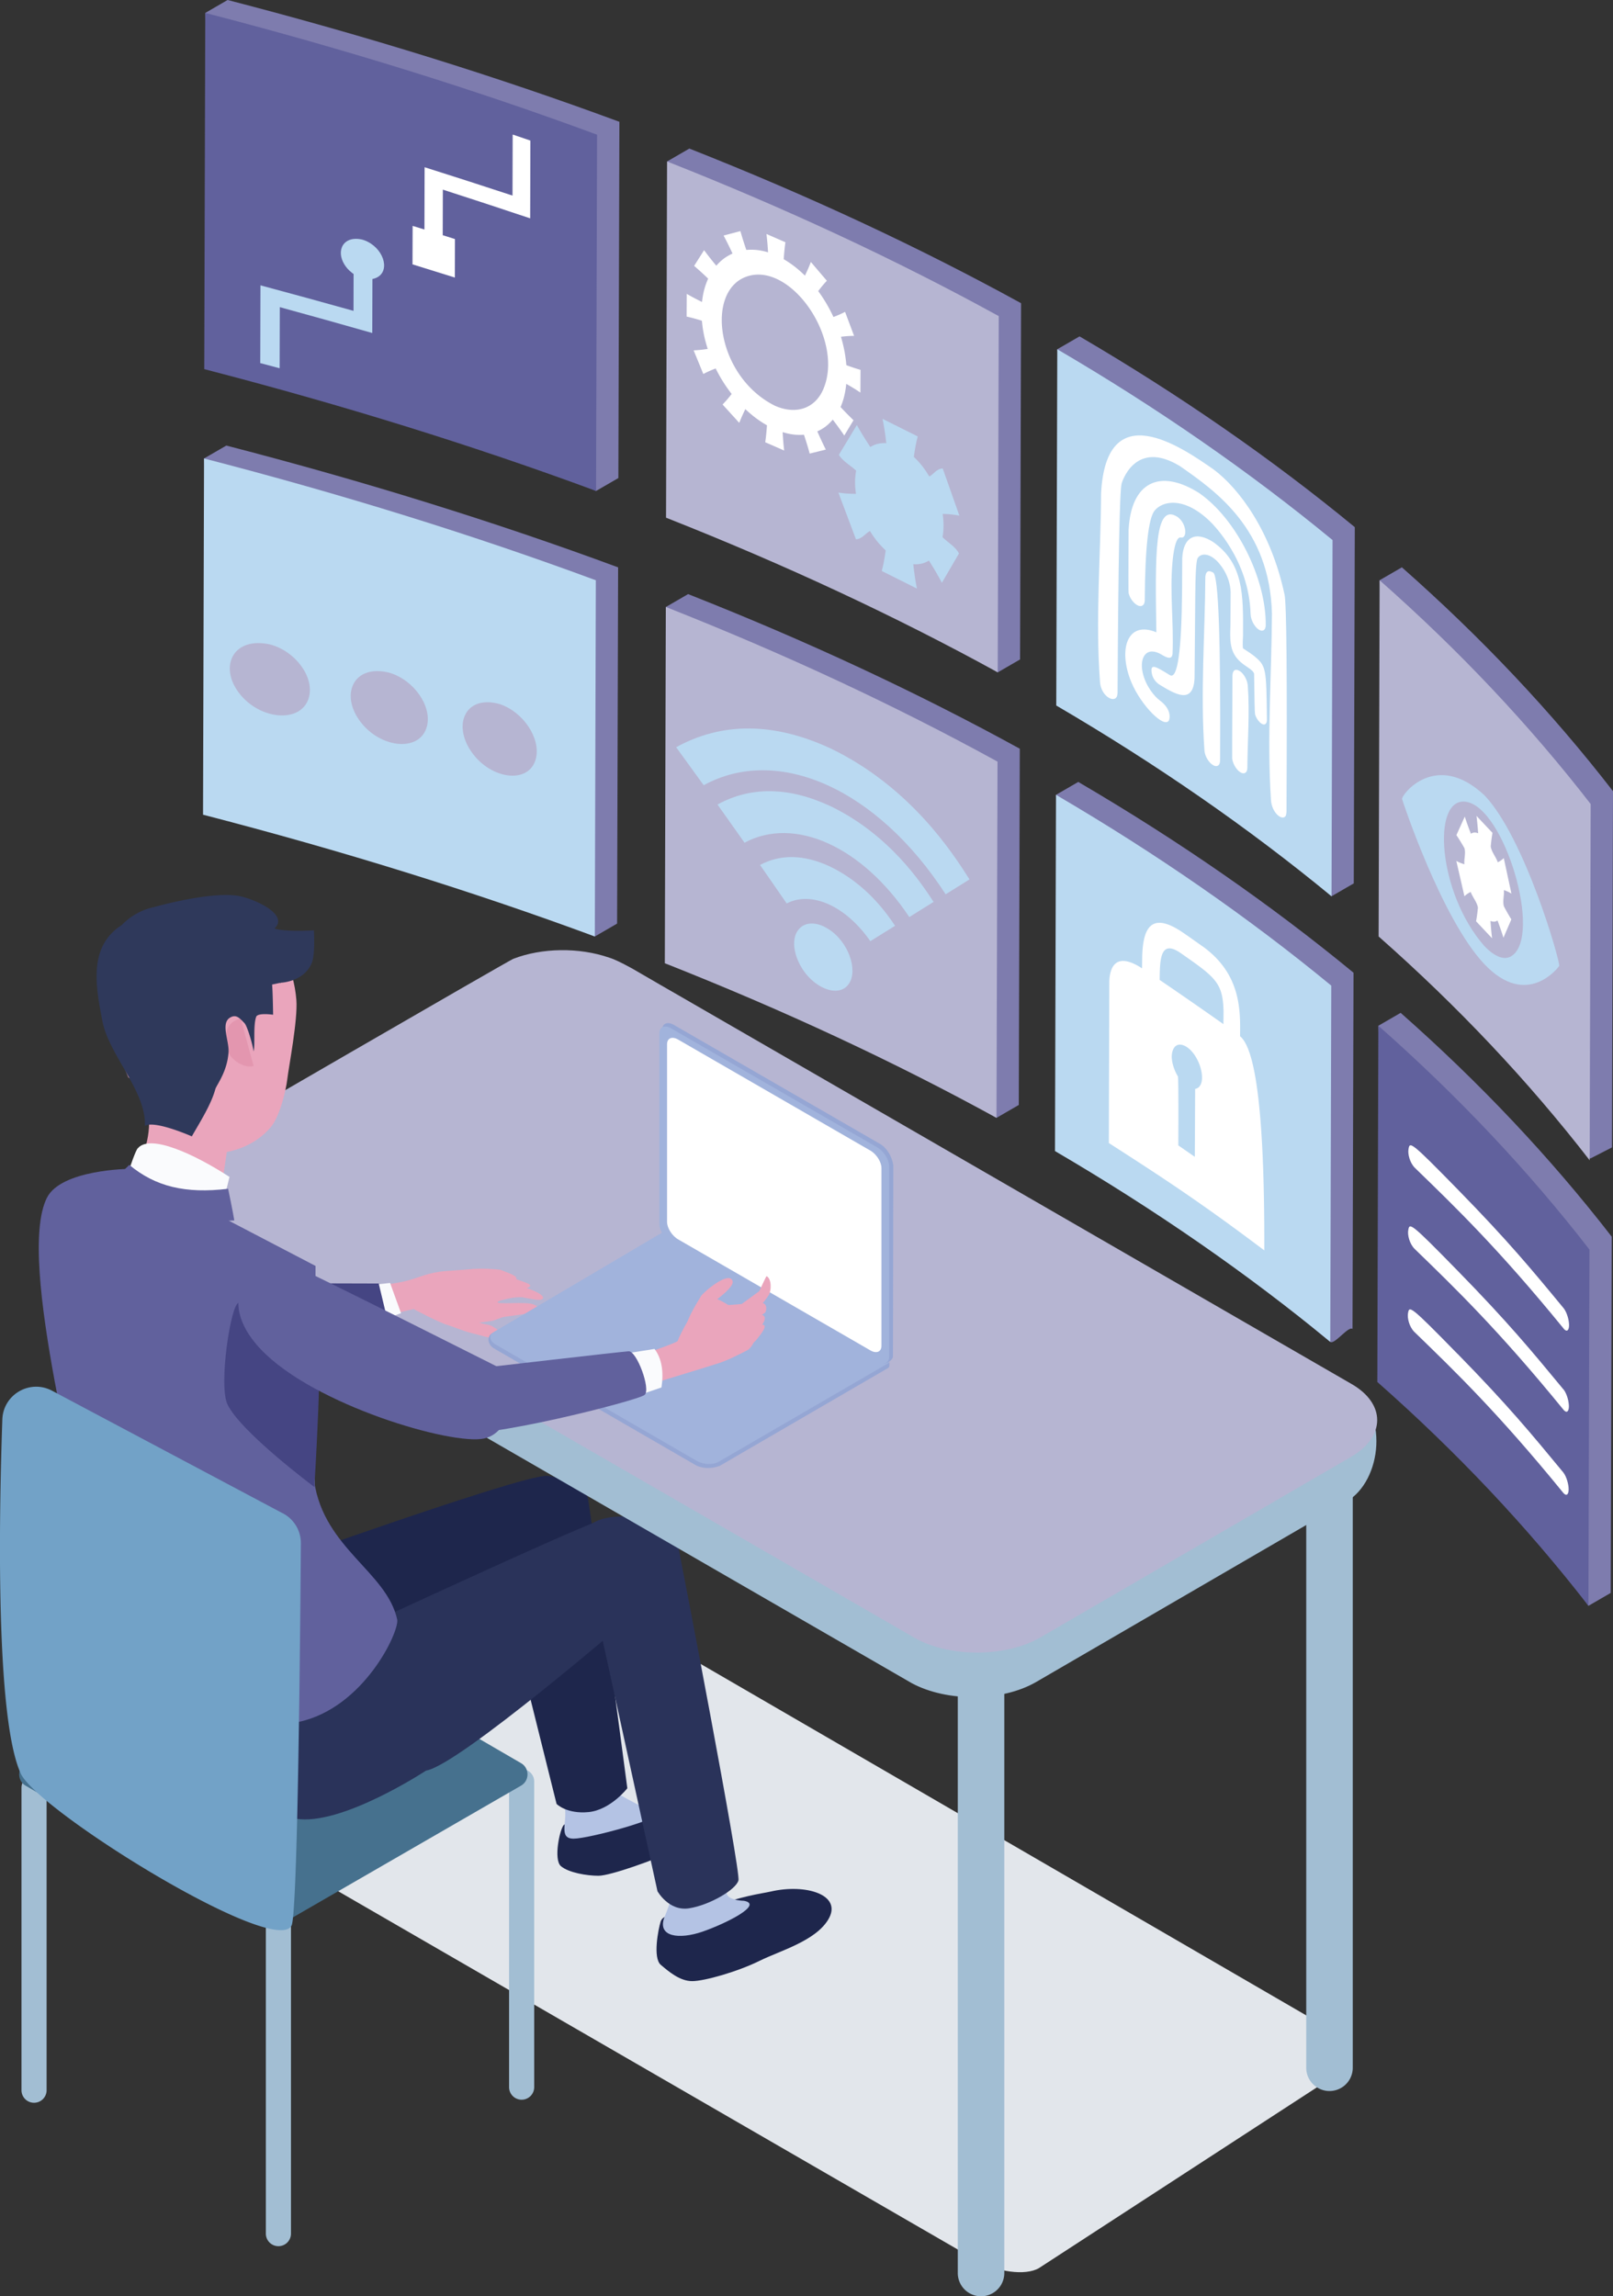 <svg xmlns="http://www.w3.org/2000/svg" viewBox="0 0 380 540.89"><rect x="0" y="0" width="380" height="540.89" fill="#333333" stroke="none"/><defs><style>.cls-1{fill:#b4c3e4}.cls-2{fill:#1e264c}.cls-3{fill:#a2bed3}.cls-4{fill:#61619d}.cls-5{fill:#eaa5bc}.cls-6{fill:#fff}.cls-7{fill:#95a6d4}.cls-8{fill:#b6b5d2}.cls-10{fill:#454583}.cls-11{fill:#fafbfd}.cls-12{fill:#2a335a}.cls-15{fill:#7e7cae}.cls-16{fill:#a1b3dc}.cls-19{fill:#bad9f1}</style></defs><g style="isolation:isolate"><g id="_レイヤー_1" data-name="レイヤー 1"><path d="M309.13 475.52c6.37 3.7 8.57 11.61 3.97 14.29l-68.36 44.45c-3.18 1.83-9.87.94-14.94-1.99L70.63 440.25c-4.38-2.53-6.12-5.77-4.45-7.79.26-.31.6-.59 1.02-.84l79.89-50.11 162.04 94.02z" style="mix-blend-mode:multiply" fill="#e2e6eb"/><path class="cls-3" d="M65.59 529.08a2.96 2.96 0 002.96-2.96v-74.2c0-1.63-1.32-2.96-2.96-2.96s-2.96 1.32-2.96 2.96v74.2a2.96 2.96 0 002.96 2.96zm57.3-34.5a2.96 2.96 0 002.96-2.96v-71.98c0-1.63-1.32-2.96-2.96-2.96s-2.96 1.32-2.96 2.96v71.98a2.96 2.96 0 002.96 2.96zm-114.87.72a2.96 2.96 0 002.96-2.96v-71.23c0-1.63-1.32-2.96-2.96-2.96s-2.96 1.32-2.96 2.96v71.23a2.96 2.96 0 002.96 2.96z"/><path d="M6.06 420.63l56.6 32.89c.95.55 2.13.55 3.08 0l57-32.91c2.04-1.18 2.05-4.13 0-5.31l-56.6-32.9a3.08 3.08 0 00-3.08 0l-57 32.91c-2.04 1.18-2.05 4.13 0 5.32z" fill="#46718e"/><path class="cls-2" d="M158.28 421.93c3.24-1.75 10.53-.17 10.27 6.26-.13 3.33-4.73 5.23-9.23 7.46-4.88 2.42-15.59 6.18-18.32 6.18s-7.02-.71-8.85-2.26c-1.82-1.55-.25-8.84.7-9.73.65-.62 11.96-2.15 18.66-4.93 3.12-1.29 5.73-2.41 6.76-2.97z"/><path class="cls-1" d="M142.77 403.83l2.38 18.45s4.55 2.62 9.23 4.84c2.31 1.09-15.61 5.97-19.25 5.97s-1.42-3.9-2.09-7.44c-.69-3.65-1.09-17.15-1.09-17.15l10.82-4.68z"/><path class="cls-2" d="M60.72 398.87c5.38 5.76 57.84-24.39 57.84-24.39l12.56 50.43s2.38 2.43 7.55 1.92c5.17-.52 9.12-5.61 9.12-5.61s-8.43-63.79-9.27-68.18c-.84-4.39-4.18-4.44-9.44-5.39-5.25-.95-84.62 27.86-84.62 27.86s10.89 17.6 16.27 23.36zm120.85 46.68c8.22-1.92 17.05.75 13.56 6.58-3.04 5.09-11.43 7.38-16.17 9.73-5.15 2.55-13.01 4.79-15.89 4.79s-5.47-2.2-7.4-3.84c-1.92-1.63-.58-8.42-.04-10.15.86-2.75 6.25-.83 12.39-3.41 6.25-2.63 11.63-3.25 13.54-3.7z"/><path class="cls-1" d="M170.8 438.37s.2 7.23.46 7.85c.6 1.46 4.02 1.51 4.02 1.51 4.67.87-4.19 5.33-9.79 7.27-5.48 1.88-10.58 1.25-9.03-3.23 3.62-8.67 1.97-9.95 1.97-9.95l12.37-3.45z"/><path class="cls-12" d="M159.38 362.19c1.11 5.51 15.17 78.53 14.59 80.73-.57 2.2-6.88 5.85-11.65 6.58-4.77.74-7.43-4.03-7.43-4.03l-13.26-60.69c-5.48-4.92-8.47-11.03-3.38-19.89-4.52-11.34 20.02-8.21 21.13-2.7zM29.4 371.5c-3.08 6.73-4.01 29.73-2.16 37.68 1.87 8.06 31.69 17.4 42.44 19.21s30.72-11.35 30.72-11.35l-15.07-28.55s-5.92-6.71-14.5-9.21c-16.17-4.71-40.29-6.81-41.43-7.79z"/><path class="cls-12" d="M62.44 393.86s75.74-35.36 80.08-36.12c0 0 8.2.59 10.02 7.15 1.82 6.56-4.21 16.22-4.21 16.22s-40.15 34.62-47.92 35.94c-4.51.77-19.76 4.42-28.05.21-12.06-6.12-9.92-23.4-9.92-23.4z"/><path class="cls-3" d="M236.6 395.19V535.4c0 1.96-1.04 3.77-2.74 4.75-1.7.98-3.79.98-5.48 0a5.476 5.476 0 01-2.74-4.75V395.19h10.96zm82.09-48.35v140.21c0 1.96-1.04 3.77-2.74 4.75-1.7.98-3.79.98-5.48 0a5.476 5.476 0 01-2.74-4.75V346.84h10.96zM74.12 287.12v99.74c0 1.96-1.05 3.77-2.74 4.75-1.7.98-3.79.98-5.48 0a5.476 5.476 0 01-2.74-4.75v-99.74h10.96z"/><path class="cls-3" d="M317.29 353.66l-73.16 42.51c-8.04 4.69-21.04 4.77-29.34.29l-171.1-98.78c-8.27-4.78-8.32-23.3-.1-28.07 0 0 75.19-32.83 76.31-33.26 6.73-2.62 15.54-2.75 22.64-.28 1.18.35 2.94 1.22 4.91 2.29.18.1.36.2.53.29l5.81 3.37c.22.13.45.25.67.39l2.94 1.7c.11.07.22.13.32.18l159.72 81.45c10.14 6.84 8.04 23.13-.17 27.92z"/><path class="cls-8" d="M318.28 343.17l-73.16 42.51c-8.04 4.68-21.04 4.77-29.34.29L44.69 287.19c-8.27-4.78-8.32-12.54-.1-17.31 0 0 75.19-43.59 76.31-44.02 6.73-2.62 15.54-2.75 22.64-.28 1.18.35 2.94 1.22 4.91 2.29.18.1.37.2.53.29l5.81 3.37c.22.13.45.25.67.39l2.95 1.7c.11.07.22.13.32.18l159.72 92.22c8.01 4.64 8.04 12.37-.17 17.15z"/><path class="cls-5" d="M122.81 301.73c-1.66-.61-3.93-1.42-5.65-1.09-2.96.57-5.36.86-5.36.86-2.62.53 1.05 3.21 2.82 2.7.84-.23 8.46.02 10.03-1.03.77-.51-.26-.86-1.84-1.44z"/><path class="cls-5" d="M121.64 301.28c.32-.78-1.93-1.45-3.78-2.19-1.24-.16-4.33-.37-6.5-.16-.42 1.13.27 2.49 1.67 2.57.73-.26 8.28.56 8.6-.22z"/><path class="cls-5" d="M125.67 307.25c-1.66-.71-8.54.08-8.44-.53.05-.29 1.44-.62 3.24-.98 1.39-.28 2.62-.17 2.62-.17s2.82.59 3.76.62c.94.03 1.57-.4.63-1.19-.93-.79-4.45-2.17-5.8-2.02-2.66.3-5.63.85-6.11.92-.35.05.52-1.17-.15-1.59-.73-.46-2.42-.32-2.42-.32.88-1.29-.45-2.88-1.5-3.09-2.6.26-6.53.44-7.86.64-4.11.63-5.1 1.58-8.78 2.38-2.89.62-10.57 1.54-10.57 1.54l2.7 7.36 10.45-2.48s5.88 3.14 7.83 3.68c1.03.29 5.54-.11 10.48-.87 1.07-.16 2.14-.85 3.23-.99 3.4-.45 6.6-.95 7.07-1.06 1.29-.3 1.27-1.15-.39-1.86z"/><path class="cls-5" d="M104.88 311.89c1.23.38 4.49 1.7 6.03 2.06 1.8.42 7.82 2.36 7.91 1.09.05-.67-1.52-1.86-2.95-2.69-.74-.44-2.14-.41-3-.84-1.3-.65-2.01-1.71-2.37-1.91-1.31-.7-2.2-2.75-3.6-2.64-1.41.11-4.4 4.2-2.02 4.93z"/><path class="cls-11" d="M86.93 302.74l4.97-.54 2.58 7.12-4.75 1.72-2.8-8.3z"/><path class="cls-10" d="M48.65 280.49c3.14 9.65 3.16 8.71 8.06 21.75l32.51.09 2.09 8.72s-37.01 12.78-44.42 12.11c-2.41-.22-12.15-22.54-18.1-39.05-2.69-7.46 17.53-10.79 19.86-3.61z"/><path class="cls-4" d="M20.92 368.27c-.8-14.19-17.31-71.35-9.86-86.15 3.36-6.67 19.44-6.8 19.44-6.8l43.84 22.87-.31 50.82c2.35 15.73 17.06 21.21 19.54 32.45.6 2.71-7.82 20.91-23.28 24.15-15.46 3.25-39.5-15.09-39.5-15.09s-9.59-17.44-9.86-22.24z"/><path class="cls-10" d="M74.86 312.48c-.79-2.38-17.19-7.61-18.65-5.58-1.81.17-4.77 19.33-2.62 23.89 3.05 6.48 20.47 19.47 20.47 19.47s2.1-33.86.8-37.78z"/><path class="cls-5" d="M60.01 216.22c-5.81-4.61-17.8-2.66-24.48.56-5.81 2.8-9.47 8.4-10.25 12.81-.79 4.41.37 9.54 2.19 16.69.76 2.97 2.77 7.49 2.77 7.49s7.61 4.67 3.84 17.17c-1.28 4.24 17.37 7.88 18.54 5.89l.82-5.5s6.2-.81 10.42-5.92c2.08-2.51 3.53-8.67 3.82-11.18.35-2.98 2.51-14.05 2.14-18.71-.59-7.39-4.01-14.69-9.81-19.3z"/><path d="M56.72 239.96c-3.42.54-4.23 4.22-3.24 7.2.99 2.98 4.61 4.58 6.26 3.9l-3.02-11.1z" fill="#e396af"/><path d="M66.07 231.62s.03-.09.03-.14c0 0 5.46-.13 7.34-4.64.87-2.08.51-7.7.51-7.7s-6.69.44-9.27-.44c3.37-3.16-4.07-6.64-7.85-7.54-6.42-1.53-20.51 2.49-20.51 2.49a14.88 14.88 0 00-7.64 4.25c-7.96 5.08-6.13 14.55-4.52 22.77 1.54 7.83 10.41 16.57 9.96 24.54 2.29-1.43 11.06 2.46 11.07 2.46 1.87-3.29 4.55-7.47 5.54-11.13.25-.92 2.83-4.09 3.11-8.73.16-2.67-1.93-6.81.4-8.14 1.43-.82 2.24.17 3.38 1.36.67.7 2.1 5.68 2.1 6.64.45-1.23-.13-6.05.63-8.16.37-1.03 3.99-.49 3.99-.49s-.07-5.35-.24-7.11l1.87-.4.09.12z" fill="#2f395b"/><path class="cls-11" d="M32.49 270.45c2.9-3.39 13.26 1.37 21.58 6.77-.03-.07-1.07 5.04-1.59 4.93 0 0-8.34-1.3-12.1-2.23-2.1-.51-4.43-1.25-6.24-2.46-.62-.41-3.64-2.15-3.64-2.15s1.46-4.44 1.99-4.87z"/><path class="cls-4" d="M30.46 274.38c6.15 5.13 13.26 6.84 23.28 5.63 0 0 1.07 5.06 1.46 7.45-15.03 1.21-25.35-1.34-27.49-10.4l2.75-2.67z"/><path d="M66.65 356.46a7.93 7.93 0 014.23 7.07c-.13 18.87-.71 87.05-2.19 90.02-3.81 7.66-59.75-27.01-63.79-35.78-5.98-12.97-5.15-60.4-4.35-83.42.2-5.89 6.5-9.54 11.71-6.77l54.38 28.89z" fill="#72a2c7"/><path class="cls-7" d="M209.53 320.95v.72c0 .24-.13.46-.34.58l-39.6 23.01c-1.98.78-4.27.68-5.78-.2l-47.43-27.44c-1.51-.88-1.75-2.82-.45-3.58l41.09-23.63 52.51 30.52z"/><path class="cls-16" d="M209.53 320.95l-40.25 23.38c-1.31.76-3.6.66-5.11-.21l-47.43-27.44c-1.3-.76-1.6-1.85-.81-2.62.12-.12.27-.23.45-.33l40.04-23.65.6.35 52.51 30.52z"/><path class="cls-7" d="M207.33 319.89l-48.54-28.02c-1.55-.89-2.8-2.87-2.8-4.41v-44.85c0-1.55 1.25-2.08 2.8-1.18l48.54 28.02c1.54.89 2.8 2.87 3.12 5.02 0 0-.08 44.27-.08 45.02s-1.24 1.69-2.09 1.65c-.43-.02-.87-.66-.95-1.25z"/><path class="cls-16" d="M206.67 320.71l-48.54-28.02c-1.55-.89-2.8-2.87-2.8-4.42v-44.85c0-1.55 1.25-2.08 2.8-1.18l48.54 28.03c1.55.89 2.8 2.87 2.8 4.41v44.85c0 1.55-1.25 2.08-2.8 1.18z"/><path class="cls-6" d="M205.05 318.08l-45.29-26.15c-1.44-.83-2.61-2.68-2.61-4.12v-41.84c0-1.44 1.17-1.94 2.61-1.1l45.29 26.15c1.44.83 2.61 2.68 2.61 4.12v41.84c0 1.44-1.17 1.94-2.61 1.1z"/><path class="cls-4" d="M68.68 297.86c6.93 3.1 52.67 26.17 52.67 26.17s.23 13.16-7.31 14.81c-7.54 1.65-39.94-7.81-52.48-20.89-12.54-13.07-.35-23.44 7.12-20.1z"/><path class="cls-5" d="M174.74 307.15l4.15-3.03s1.62-3.58 1.71-3.53c1.25.68 1.12 3.43.52 4.43-.6 1-2.47 3.32-3.9 4.31-.95.65-3.76 1.59-4.76 1.79-1.68.34-3.5-1.81-2.59-3.62.29.05 4.87-.35 4.87-.35z"/><path class="cls-5" d="M159.65 315.86c-.09.35-7.1 2.78-7.1 2.78l1.42 7.18s14.39-4.38 15.81-4.88c2.62-.93 6.48-3.01 6.48-3.01s1.89-1.58 1.31-2.96c-.42-1-.76-2.12-1.33-3.06-1.76-2.88-5.89-5.79-9.09-6.49-2.04-.45-7.08 8.93-7.49 10.45z"/><path class="cls-5" d="M174.8 312.59c2.72-1.29 5.49-3.44 5.49-3.44.73-1.52-.32-3.23-2.39-1.59 0 0-4.8 2.08-4.93 4.68.83 1.94.72.92 1.83.35z"/><path class="cls-5" d="M174.39 314.09c2.45 2 7.19-3.35 5.39-4.26-1.25-.63-3.41 1.66-4.75 2.15-1.53.57-1.2 1.52-.63 2.11z"/><path class="cls-5" d="M175.03 316.2c-.21.65.48.44.82 1.07.14.25 2.01-1.23 2.22-1.52.54-.75 2.64-3.02 1.92-3.63-.72-.61-4.45 2.52-4.96 4.08zm-13.12-4.54s-.02-1.11 3.25-6.38c.62-.99 6.68-6.09 7.43-3.52.35 1.21-2.73 3.55-3.48 4.14-1.98 1.58 2.15 2.3 1.18 4.59-1.26 2.98-8.39 1.17-8.39 1.17z"/><path class="cls-11" d="M148.37 329.35l7.47-2.54c.52-3.56.15-6.68-1.64-9.07l-7.72 1.22 1.9 10.38z"/><path class="cls-4" d="M106.83 337.37c6.16 2.01 43.58-7.47 45.05-8.82 1.47-1.35-1.87-10.37-3.78-10.26-1.91.11-36.77 4.16-36.77 4.16-8.49-2.57-10.66 12.91-4.5 14.92z"/><path class="cls-15" d="M254.33 79.23l-5.25 3.04 5.01 80.87c22.42 13.13 59.59 47.98 59.59 47.98l5.25-3.04.24-83.91c-19.52-16.07-41.14-31.06-64.85-44.94z"/><path class="cls-19" d="M249.08 82.27l-.24 83.91c23.71 13.88 45.33 28.86 64.85 44.94l.24-83.91c-19.52-16.07-41.14-31.06-64.85-44.94z"/><path class="cls-15" d="M162.41 34.99l-5.25 3.04 5.01 80.87c27.18 10.73 72.89 39.47 72.89 39.47l5.25-3.04.24-83.91C216.5 58.21 190.45 46.06 162.41 35z"/><path class="cls-8" d="M235.29 74.46c-24.05-13.21-50.1-25.36-78.14-36.43l-.24 83.91c28.03 11.07 54.09 23.21 78.14 36.43l.24-83.91z"/><path class="cls-15" d="M53.62 0l-5.25 3.04 5.01 80.87c31.54 8.17 87.05 31.73 87.05 31.73l5.25-3.04.24-83.91C117.12 18.04 86.35 8.47 53.62 0z"/><path class="cls-4" d="M48.36 3.04l-.24 83.91c32.73 8.47 63.5 18.04 92.3 28.69l.24-83.91c-28.79-10.65-59.57-20.22-92.3-28.69z"/><path class="cls-15" d="M330.27 133.63l-5.25 3.04 5.01 80.87c17.18 15.15 44.6 55.36 44.6 55.36l5.13-2.63.24-83.91c-14.44-18.65-31.03-36.23-49.73-52.72z"/><path class="cls-8" d="M325.02 136.67l-.24 83.91c18.7 16.49 35.28 34.07 49.72 52.72l.24-83.91c-14.44-18.65-31.03-36.23-49.73-52.72z"/><path class="cls-15" d="M254.03 184.18l-5.25 3.04 5.01 80.87c22.56 13.21 40.83 32.79 59.59 47.98.96.78 4.3-3.82 5.25-3.04l.24-83.91c-19.52-16.07-41.14-31.06-64.85-44.94z"/><path class="cls-19" d="M313.63 232.16c-19.52-16.07-41.14-31.06-64.85-44.94l-.24 83.91c23.71 13.88 45.33 28.86 64.85 44.94l.24-83.91z"/><path class="cls-15" d="M162.11 139.94l-5.25 3.04 5.01 80.87c26.78 10.57 72.89 39.46 72.89 39.46l5.25-3.04.24-83.91c-24.05-13.21-50.1-25.36-78.14-36.42z"/><path class="cls-8" d="M156.86 142.98l-.24 83.91c28.03 11.07 54.09 23.21 78.14 36.42l.24-83.91c-24.05-13.21-50.1-25.36-78.14-36.43z"/><path class="cls-15" d="M53.32 104.95l-5.25 3.04 5.01 80.87c31.51 8.16 87.05 31.73 87.05 31.73l5.25-3.04.24-83.91c-28.8-10.65-59.57-20.22-92.3-28.69z"/><path class="cls-19" d="M48.07 107.99l-.24 83.91c32.73 8.47 63.5 18.04 92.3 28.69l.24-83.91c-28.8-10.65-59.57-20.22-92.3-28.69z"/><path class="cls-15" d="M329.98 238.57l-5.25 3.04 5.01 80.87c17.53 15.46 44.47 55.77 44.47 55.77l5.25-3.04.24-83.91c-14.45-18.65-31.03-36.23-49.73-52.73z"/><path class="cls-4" d="M324.72 241.61l-.24 83.91c18.7 16.49 35.28 34.07 49.73 52.72l.24-83.91c-14.45-18.65-31.03-36.23-49.73-52.72z"/><path class="cls-6" d="M292.14 244.09c.09-6.08.21-14.41-8.41-20.88-1.7-1.19-3.93-2.81-5.66-3.95-7.58-4.87-8.78.57-8.98 5.86l-.04 2.97c-6.4-4.16-7.58.07-7.71 2.96-.02 5.93-.04 13.84-.06 19.77-.02 5.52-.04 12.89-.05 18.42 12.94 8.31 21.87 14.16 36.62 25.29q.13-45.74-5.71-50.44zm-10.58 12.41c-.02 4.8-.05 11.2-.08 15.99l-3.88-2.69q.07-15.99-.11-16.28c-.99-1.59-1.59-3.76-1.41-5.16.36-2.89 2.51-2.82 4.31-1.09 2.82 2.71 4 8.69 1.17 9.23zm6.66-15.27c-4.48-3.16-10.48-7.33-15.02-10.41.05-4.74.11-9.63 4.87-6.38 8.32 5.8 10.05 7.01 10.18 13.92l-.03 2.87zM201.1 99.01a77.974 77.974 0 01-3.07-3.13c.72-1.71 1.11-3.29 1.34-5.46 1.35.77 2.16 1.27 3.33 2.05.01-1.6.02-3.74.03-5.35-1.17-.34-1.95-.6-3.34-1.11-.2-2.33-.57-4.27-1.27-6.69 1.3-.15 2-.2 3.09-.21-.64-1.7-1.49-3.96-2.12-5.65-.99.5-1.66.8-2.74 1.21-1.09-2.32-2.13-4.09-3.59-6.11.81-1.06 1.29-1.63 2.04-2.43-1.13-1.32-2.64-3.09-3.77-4.42-.45 1.16-.77 1.91-1.4 3.21-1.72-1.67-3.17-2.79-5-3.87.12-1.64.22-2.61.4-3.99-1.34-.58-3.12-1.36-4.46-1.95.17 1.45.28 2.74.37 4.32-1.85-.54-3.34-.7-5.12-.56-.6-1.77-.99-3.01-1.39-4.43-1.19.31-2.77.73-3.96 1.04.74 1.4 1.37 2.66 2.1 4.24-1.56.72-2.67 1.55-3.82 2.87a84.123 84.123 0 01-2.88-3.66c-.7 1.11-1.64 2.59-2.34 3.7 1.08.92 2 1.76 3.3 3-.78 1.75-1.2 3.35-1.45 5.5-1.5-.75-2.34-1.19-3.59-1.91-.01 1.6-.02 3.74-.03 5.35 1.29.29 2.13.52 3.6.98.21 2.33.61 4.25 1.37 6.64-1.38.2-2.16.28-3.32.34.69 1.67 1.6 3.89 2.28 5.56 1.02-.53 1.7-.83 2.91-1.3 1.13 2.25 2.22 3.99 3.77 6.01-.8 1.02-1.32 1.63-2.14 2.48 1.18 1.3 2.75 3.02 3.93 4.32.48-1.21.83-1.99 1.43-3.23 1.77 1.65 3.25 2.75 5.1 3.81-.13 1.7-.22 2.63-.41 3.99 1.34.58 3.12 1.36 4.46 1.95-.16-1.38-.26-2.63-.36-4.33 1.84.56 3.3.73 5.02.61.58 1.74.96 2.98 1.35 4.44 1.14-.28 2.66-.66 3.8-.94-.74-1.5-1.34-2.78-2-4.29 1.48-.67 2.53-1.48 3.64-2.77 1.05 1.38 1.81 2.43 2.71 3.75.65-1.08 1.52-2.53 2.18-3.62zm-7.09-7.45c-1.93 4.63-6.41 6.21-11.41 4.03-13.72-6.8-16.49-26.78-6.88-30.38 10.39-3.89 23.21 14.58 18.29 26.34z"/><path class="cls-19" d="M222.05 126.51c.3-1.72.31-3.41.03-5.47 1.68.06 2.71.17 3.94.43l-3.93-11.12c-1.41.03-2.08 1.3-3.15 1.89-1.16-1.92-2.22-3.26-3.66-4.62.32-2.22.55-3.44.92-4.82-2.49-1.24-5.8-2.9-8.29-4.14.36 1.73.59 3.17.89 5.72-1.45-.08-2.58.19-3.77.91-1.48-2.27-2.28-3.57-3.17-5.17-1.27 2.1-2.97 4.91-4.24 7.02 1.02 1.61 2.74 2.46 4.07 3.72-.32 1.75-.33 3.44-.04 5.47-1.79-.02-2.84-.1-4.14-.31l4.14 11.01c1.45-.06 2.16-1.35 3.28-1.95 1.17 1.86 2.28 3.23 3.73 4.57-.32 2.22-.56 3.44-.93 4.84 2.48 1.24 5.79 2.9 8.28 4.14-.35-1.75-.57-3.2-.86-5.73 1.44.09 2.55-.16 3.69-.86 1.37 2.17 2.17 3.54 3.05 5.23l4.03-6.9c-.88-1.69-2.59-2.54-3.87-3.83zm-26.47 49.74c-13.24-6.13-25.45-6.21-36.29-.24 1.95 2.69 4.54 6.27 6.49 8.95 17.55-9.62 40.99.95 57 25.69 1.69-1.05 3.94-2.45 5.62-3.51-3.79-5.96-13.86-21.8-32.83-30.9z"/><path class="cls-19" d="M195.52 189.83c-9.74-4.51-18.66-4.62-26.49-.33l6.37 9c11.76-6.33 27.72.87 38.82 17.51 1.71-1.07 4-2.5 5.72-3.57-2.84-4.35-10.4-15.89-24.41-22.61z"/><path class="cls-19" d="M195.47 204.08c-6.07-2.81-11.6-2.93-16.41-.34 1.88 2.72 4.39 6.34 6.27 9.06 5.86-3.03 13.97.62 19.71 8.89 1.75-1.08 4.08-2.53 5.83-3.62-1.81-2.67-6.6-9.78-15.4-13.99zm-1.42 14.13c-4.98-2.27-8.34 1.46-6.41 7.13 2.4 7.07 10.48 10.7 12.72 5.71 1.6-3.57-1.05-10.33-6.31-12.83z"/><path class="cls-6" d="M292.17 158.13c-1.05-.71-1.76-.33-1.82.94q-.1 19.35-.07 19.6c.31 2.22 2.36 4.23 3.27 3.21.28-.31.3-.77.31-1.04.04-6.45.58-12.9.1-19.35-.09-1.24-.86-2.69-1.79-3.37zm-18.98 6.82c-1.17-.85-3.3-3.37-3.99-6.51-.82-3.71.98-6.36 4.52-4.21.79.48 2.45 1.48 2.52-.35.29-7.12-.66-14.23-.03-21.35.16-1.87.68-6.2 1.96-5.92 1.59.35 1.48-3.29-.81-4.88-5.41-3.41-5.23 8.77-4.94 27.21-6.93-2.9-9.06 4.18-5.87 11.8 2.29 5.47 7.83 11.04 8.86 8.9.01-.02.94-2.38-2.22-4.68zm12.64-30.07c-1.13-.66-1.74-.34-1.87.97-.08 13.64-1.18 27.27-.21 40.91.16 2.21 2.39 4.49 3.37 3.43.25-.27.29-.72.32-1.05q.23-42.96-1.61-44.26z"/><path class="cls-6" d="M295.3 154.4c-.62-.46-.93-.7-2.46-1.67-.05-.3-.13-.71 0-2.99v-.42c.06-9.27.1-16.59-7.01-21.63-4.19-2.71-7.06-1.23-7.31 3.76l-.04 7.65q-.18 21.58-2.88 19.92c-3.42-2.1-4.7-2.89-4.24-.35.1.54.43 1.58 1.6 2.47 3.82 2.34 8.15 4.99 8.46-1.4.05-5.55.11-12.95.16-18.51q.04-8.8.56-9.73c.57-1.01 2.34-1.5 4.52.61.32.31 3.12 3.13 3.26 7.36l-.04 7.66c-.19 4.76-.1 7.36 3.83 9.89q1.69 1.09 1.74 1.7.1 9 .22 9.5c.32 1.36 1.85 3.05 2.57 2.2.19-.23.22-.6.23-.87-.14-12.42-.15-12.66-3.16-15.15z"/><path class="cls-6" d="M265.88 124.74q-.08 14.47 0 14.89c.37 1.91 2.47 3.9 3.47 2.84.3-.32.32-.78.34-1.06q.11-18.44 2.33-21.15c1.84-2.24 6.81-3.42 12.98 2.49.94.91 9.24 9.21 9.62 21.84.05 1.7 1.09 3.09 1.78 3.61.96.72 1.78.3 1.79-.92.09-11.09-6.93-25.05-15.65-31.12-9.39-5.95-16.08-2.5-16.65 8.58z"/><path class="cls-6" d="M302.61 140.02c-3.15-14.86-10.68-24.94-16.67-29.42-7.58-5.28-25.34-17.64-26.54 5.62-.08 14.82-1.37 29.64-.25 44.47.24 3.11 3 4.8 3.87 3.56.17-.25.23-.67.26-.97q.26-46.84.96-49.39c.03-.11 3.05-10.59 13.72-4.11 8.44 5.88 21.2 14.76 21.69 34.74-.08 14.64-1.19 29.26-.23 43.91.19 2.92 2.43 4.82 3.35 3.91.24-.24.27-.74.31-1.08q.25-47.89-.46-51.25zm65.76 172.94c.7.86 1.27.49 1.28-.81 0-1.16-.47-2.96-1.26-3.98-7.6-9.21-13.09-15.86-24.88-27.91-11.36-11.62-11.4-11.41-11.7-9.49-.16 1 .27 3.05 1.5 4.3 9.77 9.46 19.88 19.25 35.08 37.9zm-.04 14.32c-7.6-9.2-13.09-15.85-24.88-27.91-11.36-11.62-11.4-11.42-11.7-9.5-.16 1 .27 3.04 1.5 4.29 9.77 9.46 19.88 19.25 35.08 37.9.7.86 1.27.5 1.28-.8 0-1.16-.47-2.97-1.26-3.98zm-24.94-8.36c-11.36-11.62-11.4-11.42-11.7-9.49-.16 1 .27 3.04 1.5 4.29 9.77 9.46 19.88 19.25 35.08 37.9.7.86 1.27.5 1.28-.8 0-1.17-.47-2.97-1.26-3.99-7.61-9.22-13.11-15.88-24.88-27.91z"/><path class="cls-8" d="M63.67 151.81c-8.41-1.89-11.84 4.63-7.91 10.64 4.71 7.21 15.39 8.27 17.05 1.69 1.2-4.75-3.24-10.75-9.14-12.33zm28.13 6.66c-8.1-2.07-11.4 4.39-7.61 10.49 4.54 7.31 14.81 8.58 16.41 2.04 1.16-4.73-3.12-10.82-8.8-12.52zm26.02 7.4c-7.79-2.24-10.97 4.14-7.33 10.33 4.36 7.4 14.24 8.89 15.78 2.39 1.11-4.71-3-10.88-8.46-12.71z"/><path class="cls-6" d="M354.28 209.65c.8.29 1.19.47 1.79.84l-1.8-8.37c-.42.41-.71.61-1.41.99-.45-1.28-1.42-2.34-1.67-3.71 0 0 .14-1.66.42-3.22l-3.77-4c.16 1.25.26 2.32.4 4.09-.72-.25-1.14-.23-1.72.11-.71-1.85-1.04-2.79-1.44-4.03-.59 1.31-1.38 3.05-1.97 4.36 1.01 1.49 1.88 3.06 1.89 3.07.35 1.27-.13 2.53-.01 3.8-.84-.27-1.25-.44-1.9-.79.57 2.5 1.34 5.82 1.91 8.32.47-.44.8-.67 1.47-1.02.47 1.28 1.45 2.32 1.71 3.69 0 0-.14 1.67-.44 3.22 1.13 1.2 2.64 2.81 3.78 4.01-.16-1.23-.26-2.34-.39-4.09.71.26 1.12.23 1.67-.1.65 1.77 1 2.8 1.39 4.06l1.86-4.32a49.68 49.68 0 01-1.76-3.09c-.33-1.28.11-2.55 0-3.83z"/><path class="cls-19" d="M349.76 187.37c-11.48-10.77-19.62-.17-19.45.84.03.22 9.22 28.09 19.34 38.84 10.15 10.78 17.62.61 17.67.48.31-.87-8.01-30.08-17.56-40.16zm6.32 37.84c-2.27 1.41-5-.91-6.43-2.42-10.95-12.52-12.41-34.97-4.37-33.95 9.11 1.16 18.19 31.75 10.79 36.37zM87.41 57.4c-.63-.42-1.3-.74-1.99-.94-4.47-1.09-6.34 2.47-4.3 5.81.76 1.24 1.72 1.94 2.18 2.27l-.02 8.68c-6.57-1.84-15.34-4.25-21.92-6.01-.02 6.11-.03 12.21-.05 18.32l4.57 1.21c.01-4.32.03-10.07.04-14.39 6.54 1.79 15.26 4.22 21.78 6.09.01-3.81.03-8.9.04-12.72 4.09-.84 3.32-5.88-.33-8.32z"/><path class="cls-6" d="M120.78 31.69c-.01 4.32-.03 10.07-.04 14.38-6.2-2.04-14.48-4.72-20.71-6.68-.01 4.4-.03 10.27-.04 14.67l-2.78-.85c0 2.72-.02 6.34-.03 9.06l9.98 3.11c0-2.72.02-6.35.02-9.07l-2.88-.91.03-10.73c6.18 1.99 14.41 4.69 20.57 6.76.02-5.3.03-12.38.05-17.68v-.64l-4.18-1.42z"/></g></g></svg>